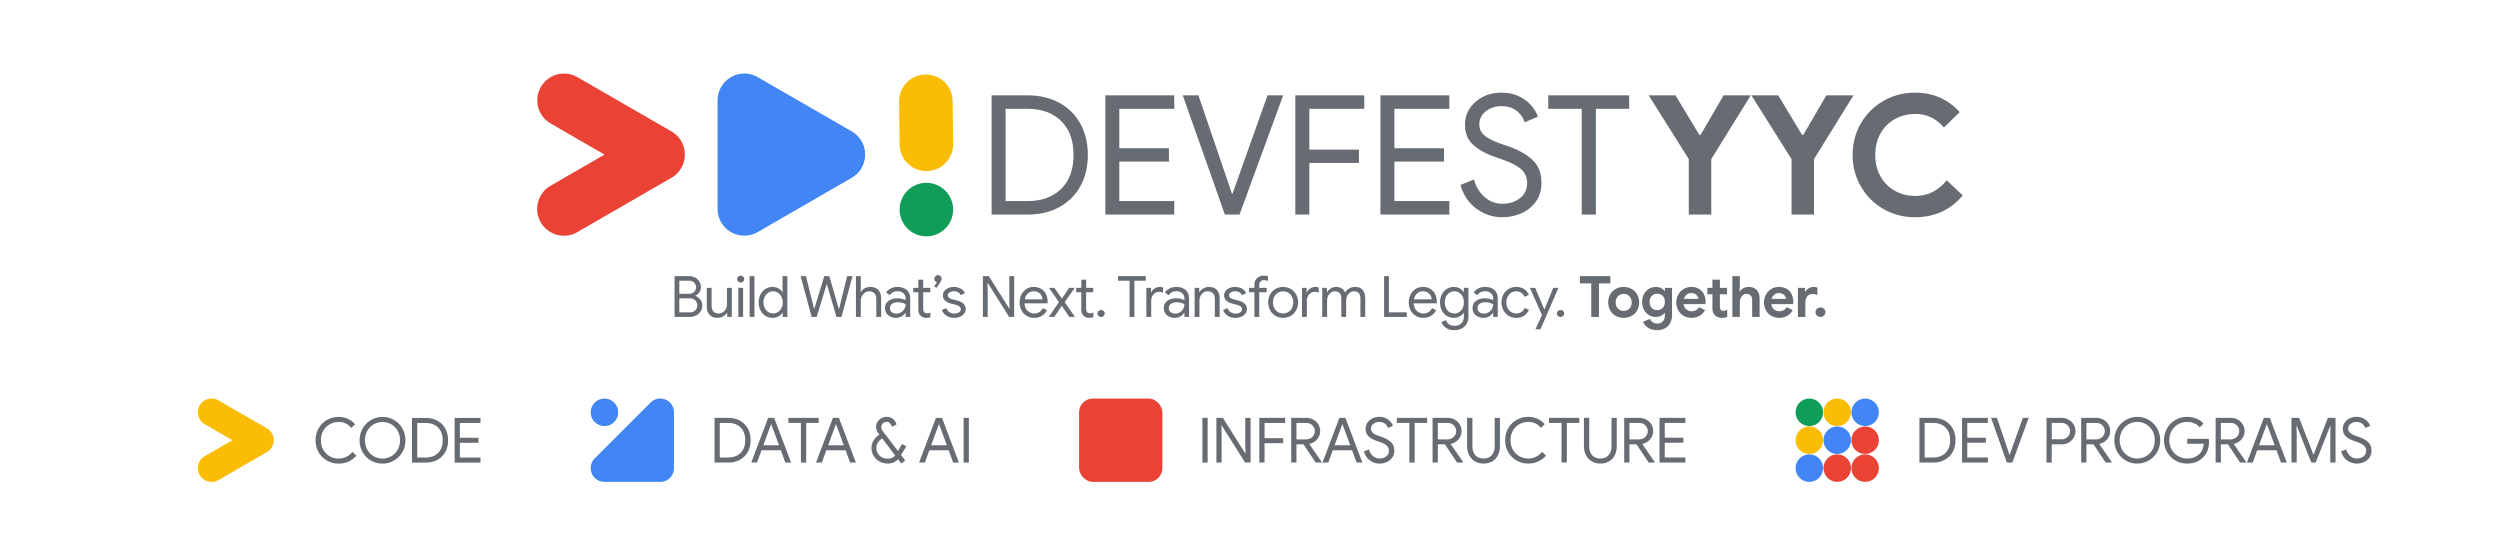 <svg id="Layer_1" data-name="Layer 1" xmlns="http://www.w3.org/2000/svg" viewBox="0 0 9000 2000"><defs><style>.cls-1{fill:#fbbc04;}.cls-2{fill:#4285f4;}.cls-3{fill:#676c72;}.cls-4{fill:#0f9d58;}.cls-5{fill:#ea4335;}.cls-6{fill:none;}</style></defs><title>020 DevFestYYC Tracks Banner Hz</title><path class="cls-1" d="M2343.75,1447.47l-3.7,3.71A48,48,0,0,1,2343.75,1447.47Z"/><path class="cls-2" d="M2426.42,1484.31v200.91a49.54,49.54,0,0,1-49.54,49.54H2176a49.54,49.54,0,0,1-36.83-82.67l204.61-204.62a49.54,49.54,0,0,1,82.67,36.84Z"/><path class="cls-1" d="M2243.38,1547.85l-3.87,3.87A47.11,47.11,0,0,1,2243.38,1547.85Z"/><circle class="cls-2" cx="2175.98" cy="1484.31" r="49.54"/><path class="cls-3" d="M2572.3,1504.32h48.53q24.72,0,43.14,10.22a70.38,70.38,0,0,1,28.31,28.43q9.88,18.19,9.89,41.79t-9.89,41.79A70.38,70.38,0,0,1,2664,1655q-18.42,10.23-43.14,10.22H2572.3ZM2620.83,1647q28.53,0,45.28-16.4t16.74-45.84q0-29.43-16.74-45.84t-45.28-16.4h-29.66V1647Z"/><path class="cls-3" d="M2765.31,1504.32h21.57L2848,1665.2H2827.1l-16.18-44.26h-69.43l-16.18,44.26h-20.89ZM2804.4,1603l-21.34-58-6.52-17.3h-.9l-6.29,17.3L2748,1603Z"/><path class="cls-3" d="M2883.27,1522.52h-45.16v-18.2h109.2v18.2h-44.94V1665.2h-19.1Z"/><path class="cls-3" d="M2998.54,1504.32h21.57l61.12,160.88h-20.9l-16.18-44.26h-69.43l-16.18,44.26h-20.89Zm39.1,98.64-21.35-58-6.52-17.3h-.89l-6.3,17.3-21.34,58Z"/><path class="cls-3" d="M3243.68,1638l15.28,20-14.38,10.79-11.46-15.28a52,52,0,0,1-37.53,15.28,59.48,59.48,0,0,1-29.32-7.42,55.67,55.67,0,0,1-21.12-20.33,54.64,54.64,0,0,1-7.75-28.65,51.17,51.17,0,0,1,7.64-26.85,61.61,61.61,0,0,1,20.67-20.79l-.23-.22a75.14,75.14,0,0,1-8.76-14,31.31,31.31,0,0,1-2.92-13.14A34.32,34.32,0,0,1,3159,1519a38.6,38.6,0,0,1,33-18.32q13.48,0,22.69,7.76a41.93,41.93,0,0,1,13,19.43l-16.41,8.77a42.33,42.33,0,0,0-7.3-12.7q-4.38-5.06-12-5a19.25,19.25,0,0,0-13.71,5q-5.39,5.05-5.39,13.37a24.66,24.66,0,0,0,5.62,15.5l54.15,70.78,14.83-25.39,15.05,9Zm-21.12,1.58-46.29-60.9a41.17,41.17,0,0,0-15.5,14.27,35,35,0,0,0-5.85,19.21,38.44,38.44,0,0,0,5.4,20.22,37.86,37.86,0,0,0,14.71,14,42.45,42.45,0,0,0,20.56,5Q3212,1651.49,3222.56,1639.59Z"/><path class="cls-3" d="M3369.5,1504.32h21.57l61.12,160.88h-20.9l-16.17-44.26h-69.43l-16.18,44.26h-20.9Zm39.1,98.64-21.35-58-6.51-17.3h-.9l-6.29,17.3-21.35,58Z"/><path class="cls-3" d="M3469,1504.32h18.87V1665.2H3469Z"/><circle class="cls-4" cx="6513.59" cy="1484.31" r="49.54"/><circle class="cls-1" cx="6614.05" cy="1484.31" r="49.54"/><circle class="cls-2" cx="6714.5" cy="1484.31" r="49.54"/><circle class="cls-2" cx="6513.59" cy="1685.22" r="49.54"/><circle class="cls-5" cx="6614.05" cy="1685.22" r="49.54"/><circle class="cls-5" cx="6714.5" cy="1685.22" r="49.54"/><circle class="cls-1" cx="6513.59" cy="1584.76" r="49.54"/><circle class="cls-2" cx="6614.05" cy="1584.76" r="49.54"/><circle class="cls-5" cx="6714.5" cy="1584.76" r="49.54"/><path class="cls-3" d="M6909.91,1504.32h48.54q24.71,0,43.14,10.23A70.35,70.35,0,0,1,7029.9,1543q9.89,18.19,9.89,41.79t-9.89,41.8a70.41,70.41,0,0,1-28.31,28.42q-18.43,10.23-43.14,10.22h-48.54ZM6958.45,1647q28.53,0,45.27-16.4t16.74-45.84q0-29.43-16.74-45.84t-45.27-16.4h-29.66V1647Z"/><path class="cls-3" d="M7063.38,1504.32h93v18.2h-74.15v53.26h67v18h-67V1647h74.15v18.2h-93Z"/><path class="cls-3" d="M7167.86,1504.32H7189l39.77,116.62,5.39,16h.9l5.62-16,41.57-116.62h21.12l-58.87,160.88h-19.77Z"/><path class="cls-3" d="M7367.38,1504.32h54.15a52.41,52.41,0,0,1,24.94,6.07,47.61,47.61,0,0,1,18.32,17,47.62,47.62,0,0,1,0,49.21,47.63,47.63,0,0,1-18.32,17,52.52,52.52,0,0,1-24.94,6.06h-35.27v65.61h-18.88Zm54.6,77.07a29.3,29.3,0,0,0,15.84-4.27,30.58,30.58,0,0,0,10.68-11,28.14,28.14,0,0,0,0-28.31,30.74,30.74,0,0,0-10.68-11,29.39,29.39,0,0,0-15.84-4.27h-35.72v58.87Z"/><path class="cls-3" d="M7492.31,1504.32h54.37a52,52,0,0,1,24.72,6.07,47.51,47.51,0,0,1,18.31,17,45.27,45.27,0,0,1,6.86,24.61,44.38,44.38,0,0,1-5.06,20.89,46.54,46.54,0,0,1-13.93,16.18,49.93,49.93,0,0,1-19.66,8.76l-.45.68,45.39,65.83v.9h-22.47l-43.82-65.61h-25.39v65.61h-18.87Zm53.25,77.52a33.19,33.19,0,0,0,15.62-3.82,30.24,30.24,0,0,0,11.68-10.67,28,28,0,0,0,4.38-15.39,28.28,28.28,0,0,0-3.82-14.16,30.63,30.63,0,0,0-10.67-11,29.39,29.39,0,0,0-15.84-4.27h-35.73v59.32Z"/><path class="cls-3" d="M7652.07,1657.56a80.92,80.92,0,0,1-29.66-30.44,88.31,88.31,0,0,1,0-84.6A82.94,82.94,0,0,1,7736.1,1512a81.55,81.55,0,0,1,29.77,30.56,88,88,0,0,1,.12,84.6,83.27,83.27,0,0,1-113.92,30.44Zm73.81-15.39a61.34,61.34,0,0,0,22.92-23.37q8.41-14.94,8.42-34t-8.42-34a61.41,61.41,0,0,0-22.92-23.37,62.56,62.56,0,0,0-86.4,23.48,71.67,71.67,0,0,0,0,67.86,62.15,62.15,0,0,0,22.92,23.48,64,64,0,0,0,63.48,0Z"/><path class="cls-3" d="M7831.82,1657.79a81.84,81.84,0,0,1-30.33-30.34,86.69,86.69,0,0,1,0-85.38,82.53,82.53,0,0,1,72.13-41.34A88.5,88.5,0,0,1,7907,1507a67,67,0,0,1,25.73,17.75L7919,1538.48a49.53,49.53,0,0,0-19.54-14.5,65,65,0,0,0-25.62-5,64.23,64.23,0,0,0-31.8,8.2,62.49,62.49,0,0,0-23.59,23.14q-8.88,15-8.87,34.49t8.87,34.49a62.19,62.19,0,0,0,23.71,23.15,64.39,64.39,0,0,0,31.68,8.2q16.17,0,27.08-5.06a60.67,60.67,0,0,0,18.76-13.37,48.94,48.94,0,0,0,9.43-15.16,66.85,66.85,0,0,0,4.5-19.66h-59.55v-17.76h77.3a66.69,66.69,0,0,1,1.12,11.69,90,90,0,0,1-4.72,28.87,63.66,63.66,0,0,1-15.05,24.61q-22.24,24-59.09,24A82.2,82.2,0,0,1,7831.82,1657.79Z"/><path class="cls-3" d="M7976.3,1504.32h54.37a52,52,0,0,1,24.72,6.07,47.51,47.51,0,0,1,18.31,17,45.26,45.26,0,0,1,6.85,24.61,44.37,44.37,0,0,1-5.05,20.89,46.64,46.64,0,0,1-13.93,16.18,49.93,49.93,0,0,1-19.66,8.76l-.45.68,45.39,65.83v.9h-22.47l-43.82-65.61h-25.39v65.61H7976.3Zm53.25,77.52a33.19,33.19,0,0,0,15.62-3.82,30.24,30.24,0,0,0,11.68-10.67,28,28,0,0,0,4.38-15.39,28.28,28.28,0,0,0-3.82-14.16,30.71,30.71,0,0,0-10.67-11,29.39,29.39,0,0,0-15.84-4.27h-35.73v59.32Z"/><path class="cls-3" d="M8149.76,1504.32h21.57l61.12,160.88h-20.9l-16.18-44.26h-69.43l-16.18,44.26h-20.89Zm39.1,98.64-21.35-58-6.51-17.3h-.9l-6.3,17.3-21.34,58Z"/><path class="cls-3" d="M8249.3,1504.32h27.64l51.23,131.9h.89l51.23-131.9h27.64V1665.2h-18.87V1563l.9-30.56h-.9l-52.58,132.79h-15.73l-52.58-132.79h-.9l.9,30.56V1665.2H8249.3Z"/><path class="cls-3" d="M8449.72,1657.34q-15.72-11.46-21.57-32.13l18.2-7.42a47,47,0,0,0,14.16,23.6,35.31,35.31,0,0,0,24.27,9.21q13.92,0,23.59-7.53t9.66-20.56a23.73,23.73,0,0,0-8.2-18.54q-8.2-7.29-26.85-13.59l-10.11-3.6q-17.09-6.06-27.86-16t-10.79-27.41a38.48,38.48,0,0,1,6.29-21.23,45,45,0,0,1,17.53-15.62,53.75,53.75,0,0,1,25.16-5.84q13.93,0,24.27,5.17a50.45,50.45,0,0,1,16.52,12.58,47.27,47.27,0,0,1,8.65,14.6l-18,7.64q-2.25-8.31-10.22-15t-21-6.74q-12.36,0-21.12,7t-8.77,17.53a18.85,18.85,0,0,0,7.42,15.39q7.41,6,22.47,11.12l10.56,3.6q20.45,7.41,31.91,18.54t11.45,30.22q0,15.49-8,26.06a47,47,0,0,1-20.11,15.5,65.44,65.44,0,0,1-24.94,5A57.47,57.47,0,0,1,8449.72,1657.34Z"/><rect class="cls-6" x="698.05" y="1435.23" width="299.99" height="299.99" rx="49.54"/><path class="cls-1" d="M978.77,1609.53a49.14,49.14,0,0,1-18.13,18.14l-.43.25-173.55,100.2a49.54,49.54,0,1,1-49.54-85.81l99.66-57.55-99.66-57.54a49.54,49.54,0,1,1,49.54-85.81l174,100.45A49.52,49.52,0,0,1,978.77,1609.53Z"/><path class="cls-3" d="M1176.94,1658a79.63,79.63,0,0,1-30-30.22q-10.9-19.21-10.9-42.81t10.9-42.8a79.56,79.56,0,0,1,30-30.22,83.49,83.49,0,0,1,42.47-11,78,78,0,0,1,32.92,6.85,76.59,76.59,0,0,1,26,19.44l-13.71,13.25q-9.21-11-20.11-16.17t-25-5.17a64.46,64.46,0,0,0-32.13,8.2A61.09,61.09,0,0,0,1164,1550.5q-8.65,15-8.65,34.49t8.65,34.49a61,61,0,0,0,23.26,23.15,64.46,64.46,0,0,0,32.13,8.2q29.21,0,49.66-24l13.93,13.48a81.23,81.23,0,0,1-27.64,21,87.34,87.34,0,0,1-78.42-3.26Z"/><path class="cls-3" d="M1334.9,1657.79a80.85,80.85,0,0,1-29.66-30.44,88.38,88.38,0,0,1,0-84.6,83,83,0,0,1,113.7-30.56,81.62,81.62,0,0,1,29.77,30.56,87.92,87.92,0,0,1,.11,84.6,83.27,83.27,0,0,1-113.92,30.44Zm73.82-15.39a61.17,61.17,0,0,0,22.91-23.37q8.43-14.94,8.43-34t-8.43-34a61.31,61.31,0,0,0-22.91-23.37,62.22,62.22,0,0,0-31.8-8.42,61.55,61.55,0,0,0-31.68,8.42,62.22,62.22,0,0,0-22.92,23.48,71.67,71.67,0,0,0,0,67.86,63.14,63.14,0,0,0,86.4,23.48Z"/><path class="cls-3" d="M1483.2,1504.55h48.53q24.72,0,43.15,10.23a70.41,70.41,0,0,1,28.31,28.42q9.88,18.19,9.88,41.79t-9.88,41.8a70.41,70.41,0,0,1-28.31,28.42q-18.44,10.23-43.15,10.22H1483.2Zm48.53,142.68q28.55,0,45.28-16.4t16.74-45.84q0-29.43-16.74-45.83t-45.28-16.41h-29.65v124.48Z"/><path class="cls-3" d="M1636.66,1504.55h93v18.2h-74.15V1576h67v18h-67v53.25h74.15v18.2h-93Z"/><path class="cls-3" d="M4328.64,1504.32h18.88V1665.2h-18.88Z"/><path class="cls-3" d="M4379,1504.32h23.37L4483,1632.4h.9l-.9-31v-97.07h19.1V1665.2h-19.77l-84.48-134.14h-.9l.9,31V1665.2H4379Z"/><path class="cls-3" d="M4533.56,1504.32h93v18.2h-74.15v55h67v18h-67v69.65h-18.87Z"/><path class="cls-3" d="M4648.38,1504.32h54.37a52,52,0,0,1,24.72,6.07,47.51,47.51,0,0,1,18.31,17,45.26,45.26,0,0,1,6.85,24.61,44.37,44.37,0,0,1-5.05,20.89,46.64,46.64,0,0,1-13.93,16.18,49.93,49.93,0,0,1-19.66,8.76l-.45.68,45.39,65.83v.9h-22.47l-43.82-65.61h-25.39v65.61h-18.87Zm53.25,77.52a33.15,33.15,0,0,0,15.61-3.82,30.2,30.2,0,0,0,11.69-10.67,28,28,0,0,0,4.38-15.39,28.38,28.38,0,0,0-3.82-14.16,30.8,30.8,0,0,0-10.67-11,29.39,29.39,0,0,0-15.84-4.27h-35.73v59.32Z"/><path class="cls-3" d="M4821.84,1504.32h21.57l61.12,160.88h-20.9l-16.18-44.26H4798l-16.18,44.26H4761Zm39.09,98.64-21.34-58-6.52-17.3h-.89l-6.3,17.3-21.34,58Z"/><path class="cls-3" d="M4931.71,1657.34q-15.72-11.46-21.57-32.13l18.2-7.42a46.92,46.92,0,0,0,14.16,23.6,35.29,35.29,0,0,0,24.26,9.21q13.93,0,23.6-7.53t9.66-20.56a23.77,23.77,0,0,0-8.2-18.54q-8.2-7.29-26.85-13.59l-10.12-3.6q-17.07-6.06-27.86-16t-10.78-27.41a38.4,38.4,0,0,1,6.29-21.23,45,45,0,0,1,17.53-15.62,53.72,53.72,0,0,1,25.16-5.84q13.94,0,24.27,5.17a50.3,50.3,0,0,1,16.51,12.58,47.07,47.07,0,0,1,8.65,14.6l-18,7.64q-2.25-8.31-10.22-15t-21-6.74q-12.36,0-21.13,7t-8.76,17.53a18.83,18.83,0,0,0,7.42,15.39q7.41,6,22.47,11.12l10.56,3.6q20.44,7.41,31.9,18.54t11.46,30.22q0,15.49-8,26.06a47,47,0,0,1-20.11,15.5,65.49,65.49,0,0,1-24.95,5A57.44,57.44,0,0,1,4931.71,1657.34Z"/><path class="cls-3" d="M5073.72,1522.52h-45.17v-18.2h109.21v18.2h-44.94V1665.2h-19.1Z"/><path class="cls-3" d="M5157.3,1504.32h54.38a52,52,0,0,1,24.71,6.07,47.51,47.51,0,0,1,18.31,17,45.27,45.27,0,0,1,6.86,24.61,44.38,44.38,0,0,1-5.06,20.89,46.54,46.54,0,0,1-13.93,16.18,49.93,49.93,0,0,1-19.66,8.76l-.45.68,45.39,65.83v.9h-22.47l-43.82-65.61h-25.39v65.61H5157.3Zm53.25,77.52a33.19,33.19,0,0,0,15.62-3.82,30.24,30.24,0,0,0,11.68-10.67,28,28,0,0,0,4.38-15.39,28.28,28.28,0,0,0-3.82-14.16,30.63,30.63,0,0,0-10.67-11,29.39,29.39,0,0,0-15.84-4.27h-35.73v59.32Z"/><path class="cls-3" d="M5309.87,1660.82a54.37,54.37,0,0,1-20.9-22.24q-7.41-14.26-7.41-32.92V1504.32h19.09v102.24q0,19.55,10.34,31.79t29.66,12.25q19.32,0,29.77-12.25t10.45-31.79V1504.32h18.87v101.34q0,18.64-7.07,33a51.6,51.6,0,0,1-20.45,22.24q-13.36,7.88-31.57,7.87Q5323.34,1668.8,5309.87,1660.82Z"/><path class="cls-3" d="M5459.51,1657.79a79.63,79.63,0,0,1-30-30.22q-10.91-19.21-10.9-42.81t10.9-42.8a79.56,79.56,0,0,1,30-30.22,83.49,83.49,0,0,1,42.47-11,78,78,0,0,1,32.92,6.85,76.59,76.59,0,0,1,26,19.44l-13.71,13.25q-9.21-11-20.11-16.17t-25.05-5.17a64.44,64.44,0,0,0-32.13,8.2,61.09,61.09,0,0,0-23.26,23.14q-8.66,15-8.65,34.49t8.65,34.49a61,61,0,0,0,23.26,23.15,64.44,64.44,0,0,0,32.13,8.2q29.2,0,49.66-24l13.93,13.48a81.33,81.33,0,0,1-27.64,21,87.34,87.34,0,0,1-78.42-3.26Z"/><path class="cls-3" d="M5621.52,1522.52h-45.17v-18.2h109.2v18.2h-44.94V1665.2h-19.09Z"/><path class="cls-3" d="M5730.49,1660.82a54.37,54.37,0,0,1-20.9-22.24q-7.41-14.26-7.41-32.92V1504.32h19.1v102.24q0,19.55,10.33,31.79t29.66,12.25q19.32,0,29.77-12.25t10.45-31.79V1504.32h18.88v101.34q0,18.64-7.08,33a51.6,51.6,0,0,1-20.45,22.24q-13.36,7.88-31.57,7.87Q5744,1668.8,5730.49,1660.82Z"/><path class="cls-3" d="M5847.1,1504.32h54.38a51.91,51.91,0,0,1,24.71,6.07,47.54,47.54,0,0,1,18.32,17,45.26,45.26,0,0,1,6.85,24.61,44.37,44.37,0,0,1-5,20.89,46.67,46.67,0,0,1-13.94,16.18,49.93,49.93,0,0,1-19.66,8.76l-.45.68,45.39,65.83v.9h-22.47l-43.81-65.61H5866v65.61H5847.1Zm53.25,77.52A33.16,33.16,0,0,0,5916,1578a30.27,30.27,0,0,0,11.69-10.67A28,28,0,0,0,5932,1552a28.38,28.38,0,0,0-3.82-14.16,30.74,30.74,0,0,0-10.68-11,29.39,29.39,0,0,0-15.84-4.27H5866v59.32Z"/><path class="cls-3" d="M5974.28,1504.32h93v18.2h-74.15v53.26h67v18h-67V1647h74.15v18.2h-93Z"/><rect class="cls-5" x="3884.66" y="1434.76" width="299.99" height="300" rx="49.54"/><path class="cls-3" d="M2428.39,994h52.77a44.11,44.11,0,0,1,20.84,5.13,40.13,40.13,0,0,1,15.5,14.17,37.08,37.08,0,0,1,5.75,20.33,32.43,32.43,0,0,1-5.44,18.68,35.45,35.45,0,0,1-14.68,12.32v.82a37.24,37.24,0,0,1,18.07,12.73,33.65,33.65,0,0,1,7,21.15,39.19,39.19,0,0,1-6.06,21.46,41.93,41.93,0,0,1-16.22,14.89A46.32,46.32,0,0,1,2484,1141h-55.64Zm52.77,63.65a24.27,24.27,0,0,0,13-3.49,24.75,24.75,0,0,0,8.72-8.93A22.39,22.39,0,0,0,2506,1034a22.73,22.73,0,0,0-3-11,24.63,24.63,0,0,0-8.42-8.93,22.86,22.86,0,0,0-12.63-3.49h-36.35v47Zm3.9,66.73a24.29,24.29,0,0,0,13.24-3.69,25.83,25.83,0,0,0,9-9.55,24.88,24.88,0,0,0,3.18-12,24.24,24.24,0,0,0-3.29-12,25.44,25.44,0,0,0-9.24-9.45,26.13,26.13,0,0,0-13.75-3.59h-38.61v50.3Z"/><path class="cls-3" d="M2554.36,1133.17q-10-11.09-10-31v-65.92h17.45v63.25q0,15,6.78,22t18.27,7a27.08,27.08,0,0,0,15.71-4.72,32.17,32.17,0,0,0,10.68-12.32,35.39,35.39,0,0,0,3.8-16v-59.14h17.45V1141h-16.63v-15.2h-.82q-4.32,7.82-13.76,13.14a40.27,40.27,0,0,1-20.12,5.34Q2564.31,1144.26,2554.36,1133.17Z"/><path class="cls-3" d="M2657.74,1013.46a12,12,0,0,1-3.69-8.83,11.71,11.71,0,0,1,3.69-8.72,12.63,12.63,0,0,1,17.66,0,11.72,11.72,0,0,1,3.7,8.72,12.19,12.19,0,0,1-3.6,8.83,11.92,11.92,0,0,1-8.93,3.7A12,12,0,0,1,2657.74,1013.46Zm.21,22.79h17.24V1141H2658Z"/><path class="cls-3" d="M2698.6,994h17.46v147H2698.6Z"/><path class="cls-3" d="M2755.79,1137.07a50.33,50.33,0,0,1-18-19.81,65.51,65.51,0,0,1,0-57.19,50.21,50.21,0,0,1,18-19.91,46.59,46.59,0,0,1,25.36-7.19,42.48,42.48,0,0,1,21.56,5.44,39.63,39.63,0,0,1,14.37,13.45h.82l-.82-14.58V994h17.46v147H2817.9v-15.4h-.82a40.37,40.37,0,0,1-14.37,13.24,42.38,42.38,0,0,1-21.56,5.44A46.59,46.59,0,0,1,2755.79,1137.07Zm44.56-13.55a35.94,35.94,0,0,0,12.73-14,47.92,47.92,0,0,0,0-41.89,36,36,0,0,0-12.73-14,32.1,32.1,0,0,0-34.19,0,35.46,35.46,0,0,0-12.83,14.06,47.4,47.4,0,0,0,0,41.69,35.46,35.46,0,0,0,12.83,14.06,32.1,32.1,0,0,0,34.19,0Z"/><path class="cls-3" d="M2882.17,994h19.3l26.7,108,2.46,10.06h.82l3.08-10.06,32.86-108h18.07l31.41,108L3020,1112h.83L3049.73,994H3069l-39.63,147h-18.07l-31.21-106.37-3.29-11.5H2976l-3.49,11.5L2940.08,1141H2922Z"/><path class="cls-3" d="M3081.35,994h17.45v43.32l-.82,14.37h.82q4.3-8,13.65-13.34a40.47,40.47,0,0,1,20.43-5.34q19.11,0,29.16,11.19t10.06,29.67V1141h-17.45V1076.5q0-14.16-7.19-20.94t-18.68-6.78a25.29,25.29,0,0,0-15.09,4.93,36.24,36.24,0,0,0-14.89,29V1141h-17.45Z"/><path class="cls-3" d="M3205,1139.74a33.74,33.74,0,0,1-14-12.42,33.22,33.22,0,0,1-4.93-18q0-16.62,12.52-26t31.63-9.34a71.35,71.35,0,0,1,17.55,2,45.3,45.3,0,0,1,12.42,4.72v-6.36q0-11.71-8.21-18.79t-20.74-7.09a35,35,0,0,0-16.22,3.8,29.63,29.63,0,0,0-11.7,10.58l-13.15-9.86a42.09,42.09,0,0,1,16.94-14.78A53.16,53.16,0,0,1,3231,1033q21.35,0,33.57,11.19t12.22,30.49V1141h-16.64v-15h-.82a37.48,37.48,0,0,1-13.55,12.93,39.19,39.19,0,0,1-20.33,5.34A45.28,45.28,0,0,1,3205,1139.74Zm38.6-15.4a34.21,34.21,0,0,0,12.12-12.11,32,32,0,0,0,4.51-16.63,43.05,43.05,0,0,0-12.11-5.34,55,55,0,0,0-15.2-2.06q-14.37,0-21.66,6a19,19,0,0,0-7.29,15.4,17.13,17.13,0,0,0,6.57,14q6.57,5.34,16.64,5.34A31.48,31.48,0,0,0,3243.56,1124.34Z"/><path class="cls-3" d="M3323.33,1142.17a26.84,26.84,0,0,1-9.13-5.64,25.7,25.7,0,0,1-6.16-9.2,35,35,0,0,1-2.06-12.76v-62.5h-18.27v-15.82H3306v-29.56h17.46v29.56h25.46v15.82h-25.46v58.34q0,8.82,3.28,13,3.9,4.62,11.3,4.62a21.25,21.25,0,0,0,11.49-3.49v17a27.17,27.17,0,0,1-6.26,2.06,44,44,0,0,1-8.11.61A32.77,32.77,0,0,1,3323.33,1142.17Z"/><path class="cls-3" d="M3363.07,1030.92l10.06-15.4a11.72,11.72,0,0,1-9.45-11.71,12.71,12.71,0,0,1,3.8-9.34,12.47,12.47,0,0,1,9.14-3.8,13,13,0,0,1,13.14,13.14,16.06,16.06,0,0,1-1.33,6.37,51.15,51.15,0,0,1-4.21,7.39l-12.94,18.68Z"/><path class="cls-3" d="M3406.8,1136.36a43.23,43.23,0,0,1-16-20.23l15.6-7a31.31,31.31,0,0,0,11.61,14.58,29.91,29.91,0,0,0,16.94,5.13q9.86,0,16.83-4t7-11.4a12.43,12.43,0,0,0-5.55-10.57q-5.55-4-17.45-6.88l-12.73-3.29q-12.53-3.08-20.54-10.47t-8-19.1a24.92,24.92,0,0,1,5.45-15.91,34.78,34.78,0,0,1,14.47-10.57,50.92,50.92,0,0,1,19.51-3.7,50,50,0,0,1,24.54,6,33.73,33.73,0,0,1,15.29,16.64l-15.19,7q-7-14-24.85-14a28.07,28.07,0,0,0-15.09,4q-6.46,4-6.47,10.16a11.4,11.4,0,0,0,4.52,9.35q4.52,3.59,13.55,5.85l15.2,3.9q15.39,3.9,23.2,11.6a25.4,25.4,0,0,1,7.8,18.79,27.19,27.19,0,0,1-5.54,16.94,35.25,35.25,0,0,1-15,11.19,54.39,54.39,0,0,1-20.94,3.9Q3418.1,1144.26,3406.8,1136.36Z"/><path class="cls-3" d="M3538.42,994h21.36l73.71,117h.82l-.82-28.34V994H3651v147h-18.07l-77.21-122.59h-.82l.82,28.34V1141h-17.25Z"/><path class="cls-3" d="M3695.91,1137.07a49.84,49.84,0,0,1-18.58-19.81,59.92,59.92,0,0,1-6.67-28.44,62.35,62.35,0,0,1,6.26-27.93,50.6,50.6,0,0,1,17.76-20.32q11.51-7.6,26.69-7.6,15.4,0,26.7,6.88a45.78,45.78,0,0,1,17.35,19q6.06,12.12,6.06,27.72a20.4,20.4,0,0,1-.62,5.34h-82.75q.61,11.91,5.75,20.12a33.41,33.41,0,0,0,13,12.32,35.37,35.37,0,0,0,16.53,4.11q20.12,0,31-18.89l14.79,7.19a52.77,52.77,0,0,1-18.38,20.12q-11.6,7.39-28,7.39A51.06,51.06,0,0,1,3695.91,1137.07Zm57.09-59.54a34.1,34.1,0,0,0-3.7-13.14,28.09,28.09,0,0,0-10.37-11.09q-7.08-4.52-17.76-4.52a29.52,29.52,0,0,0-20.84,7.91q-8.52,7.9-11.19,20.84Z"/><path class="cls-3" d="M3812.34,1087.79,3776,1036.25h19.72l27.1,38.81,26.08-38.81h20.33l-36.55,51.54L3870,1141h-20.33l-27.31-40.25L3795.71,1141h-20.33Z"/><path class="cls-3" d="M3910,1142.17a26.84,26.84,0,0,1-9.13-5.64,25.7,25.7,0,0,1-6.16-9.2,35,35,0,0,1-2.06-12.76v-62.5h-18.27v-15.82h18.27v-29.56h17.46v29.56h25.46v15.82h-25.46v58.34q0,8.82,3.28,13,3.9,4.62,11.3,4.62a21.22,21.22,0,0,0,11.49-3.49v17a27.17,27.17,0,0,1-6.26,2.06,44,44,0,0,1-8.11.61A32.77,32.77,0,0,1,3910,1142.17Z"/><path class="cls-3" d="M3954.74,1137.36a11.8,11.8,0,0,1-3.8-8.9,11.58,11.58,0,0,1,3.8-8.71,13,13,0,0,1,9.34-3.62,12.8,12.8,0,0,1,9.14,3.62,11.61,11.61,0,0,1,3.8,8.71,11.83,11.83,0,0,1-3.8,8.9,12.8,12.8,0,0,1-9.14,3.62A13,13,0,0,1,3954.74,1137.36Z"/><path class="cls-3" d="M4066.34,1010.59h-41.28V994h99.8v16.63h-41.07V1141h-17.45Z"/><path class="cls-3" d="M4126.91,1036.25h16.63v16.84h.82q3.07-8.62,11.91-14.37a33.38,33.38,0,0,1,18.48-5.75,30.39,30.39,0,0,1,12.32,2.26v18.68a32.73,32.73,0,0,0-14.78-3.28,24.37,24.37,0,0,0-14,4.32,31.09,31.09,0,0,0-10.16,11.63,33.54,33.54,0,0,0-3.8,15.74V1141h-17.45Z"/><path class="cls-3" d="M4208.63,1139.74a33.86,33.86,0,0,1-14-12.42,33.31,33.31,0,0,1-4.93-18q0-16.62,12.53-26t31.62-9.34a71.43,71.43,0,0,1,17.56,2,45.56,45.56,0,0,1,12.42,4.72v-6.36q0-11.71-8.21-18.79t-20.74-7.09a35,35,0,0,0-16.23,3.8A29.77,29.77,0,0,0,4207,1063l-13.14-9.86a42,42,0,0,1,16.94-14.78,53.15,53.15,0,0,1,23.92-5.34q21.36,0,33.57,11.19t12.22,30.49V1141h-16.63v-15h-.82a37.48,37.48,0,0,1-13.55,12.93,39.24,39.24,0,0,1-20.33,5.34A45.35,45.35,0,0,1,4208.63,1139.74Zm38.61-15.4a34.19,34.19,0,0,0,12.11-12.11,32,32,0,0,0,4.52-16.63,43.25,43.25,0,0,0-12.12-5.34,55,55,0,0,0-15.19-2.06q-14.37,0-21.66,6a19,19,0,0,0-7.29,15.4,17.1,17.1,0,0,0,6.57,14q6.57,5.34,16.63,5.34A31.54,31.54,0,0,0,4247.24,1124.34Z"/><path class="cls-3" d="M4300.62,1036.25h16.63v15.4h.83q4.31-7.8,13.75-13.24A39.78,39.78,0,0,1,4352,1033q18.89,0,28.85,11t9.95,29.88V1141h-17.45V1076.5q0-14.58-7-21.15t-19.1-6.57a25.55,25.55,0,0,0-15.09,4.72,31.77,31.77,0,0,0-10.37,12.43,36.82,36.82,0,0,0-3.69,16.11V1141h-17.46Z"/><path class="cls-3" d="M4419.1,1136.36a43.19,43.19,0,0,1-16-20.23l15.61-7a31.35,31.35,0,0,0,11.6,14.58,29.93,29.93,0,0,0,16.94,5.13q9.86,0,16.84-4t7-11.4a12.45,12.45,0,0,0-5.54-10.57q-5.55-4-17.46-6.88l-12.73-3.29q-12.52-3.08-20.53-10.47t-8-19.1a24.91,24.91,0,0,1,5.44-15.91,34.82,34.82,0,0,1,14.48-10.57,50.88,50.88,0,0,1,19.51-3.7,50,50,0,0,1,24.53,6,33.71,33.71,0,0,1,15.3,16.64l-15.19,7q-7-14-24.85-14a28.07,28.07,0,0,0-15.09,4q-6.46,4-6.47,10.16a11.37,11.37,0,0,0,4.52,9.35q4.52,3.59,13.55,5.85l15.19,3.9q15.41,3.9,23.21,11.6a25.4,25.4,0,0,1,7.8,18.79,27.25,27.25,0,0,1-5.54,16.94,35.31,35.31,0,0,1-15,11.19,54.41,54.41,0,0,1-21,3.9Q4430.4,1144.26,4419.1,1136.36Z"/><path class="cls-3" d="M4515.81,1052.07h-19.3v-15.82h19.3V1025a32.44,32.44,0,0,1,4.52-17.25,30.77,30.77,0,0,1,12.11-11.39,35.57,35.57,0,0,1,16.84-4,43.6,43.6,0,0,1,15.4,2.47v17q-3.69-1.44-7-2.36a28.85,28.85,0,0,0-7.8-.93,16.17,16.17,0,0,0-11.71,4.83q-4.92,4.83-4.92,13.45v9.44h26.89v15.82h-26.89V1141h-17.46Z"/><path class="cls-3" d="M4591.58,1136.87a51.74,51.74,0,0,1-19.2-20.12,61,61,0,0,1,0-56.27,51.8,51.8,0,0,1,19.2-20.12,55.68,55.68,0,0,1,55.44,0,51.73,51.73,0,0,1,19.2,20.12,61,61,0,0,1,0,56.27,51.67,51.67,0,0,1-19.2,20.12,55.68,55.68,0,0,1-55.44,0Zm45.69-13.25a35.65,35.65,0,0,0,13.35-13.86q5-9,5-21.14t-5-21.15a35.65,35.65,0,0,0-13.35-13.86,35.15,35.15,0,0,0-18-4.83,35.68,35.68,0,0,0-31.52,18.69q-5,9-5,21.15t5,21.14a35.9,35.9,0,0,0,49.49,13.86Z"/><path class="cls-3" d="M4687.27,1036.25h16.63v16.84h.82q3.09-8.62,11.91-14.37a33.4,33.4,0,0,1,18.48-5.75,30.39,30.39,0,0,1,12.32,2.26v18.68a32.73,32.73,0,0,0-14.78-3.28,24.37,24.37,0,0,0-14,4.32,31.09,31.09,0,0,0-10.16,11.63,33.66,33.66,0,0,0-3.8,15.74V1141h-17.45Z"/><path class="cls-3" d="M4760.16,1036.25h16.64v15.4h.82a36.25,36.25,0,0,1,13.55-13.34,37,37,0,0,1,19.1-5.34,36,36,0,0,1,20,5.54,31.09,31.09,0,0,1,12.21,14.79,42.85,42.85,0,0,1,14.68-14.79,40.23,40.23,0,0,1,21.26-5.54q18.06,0,27.2,11t9.14,29.88V1141h-17.25V1076.5q0-14.58-5.95-21.15t-17.66-6.57a23.93,23.93,0,0,0-14.17,4.52,30.59,30.59,0,0,0-10,12.11,38.06,38.06,0,0,0-3.59,16.43V1141h-17.45v-64.27q0-14.79-6-21.36t-17.45-6.57a23.54,23.54,0,0,0-14.17,4.62,31.09,31.09,0,0,0-10,12.32,38.55,38.55,0,0,0-3.59,16.53V1141h-17.46Z"/><path class="cls-3" d="M4982.75,994H5000v130.38h64.47V1141h-81.72Z"/><path class="cls-3" d="M5096.91,1137.07a49.84,49.84,0,0,1-18.58-19.81,59.92,59.92,0,0,1-6.67-28.44,62.35,62.35,0,0,1,6.26-27.93,50.6,50.6,0,0,1,17.76-20.32q11.49-7.6,26.69-7.6,15.41,0,26.7,6.88a45.78,45.78,0,0,1,17.35,19q6,12.12,6.06,27.72a20.4,20.4,0,0,1-.62,5.34h-82.75q.62,11.91,5.75,20.12a33.41,33.41,0,0,0,13,12.32,35.37,35.37,0,0,0,16.53,4.11q20.11,0,31-18.89l14.79,7.19a52.77,52.77,0,0,1-18.38,20.12q-11.61,7.39-28,7.39A51.06,51.06,0,0,1,5096.91,1137.07Zm57.08-59.54a33.91,33.91,0,0,0-3.69-13.14,28.09,28.09,0,0,0-10.37-11.09q-7.08-4.52-17.76-4.52a29.49,29.49,0,0,0-20.84,7.91q-8.53,7.9-11.19,20.84Z"/><path class="cls-3" d="M5205.22,1180q-12-8.62-16.12-20.74l15.81-6.78a31.37,31.37,0,0,0,11.6,14.69,32.79,32.79,0,0,0,19.2,5.64q16.23,0,25.16-9t8.93-25.85v-11.71H5269a38.28,38.28,0,0,1-14.48,13,44.15,44.15,0,0,1-21.25,5,45.39,45.39,0,0,1-24.74-7.06,49.82,49.82,0,0,1-17.77-19.72q-6.57-12.68-6.57-28.86a61.93,61.93,0,0,1,6.57-28.76,49.74,49.74,0,0,1,17.77-19.83,45.39,45.39,0,0,1,24.74-7.06,44.15,44.15,0,0,1,21.25,5,37.78,37.78,0,0,1,14.48,13.24h.82v-15h16.63v100.62q0,25.26-14,38.5t-36.76,13.24Q5217.23,1188.61,5205.22,1180Zm47.64-56.34a34.17,34.17,0,0,0,12.32-13.76q4.62-9,4.62-21.27,0-12.52-4.62-21.48a33.45,33.45,0,0,0-12.32-13.67,33.53,33.53,0,0,0-34.39.11,33.9,33.9,0,0,0-12.43,13.76q-4.62,9-4.62,21.28T5206,1110a32.33,32.33,0,0,0,29.67,18.46A31.76,31.76,0,0,0,5252.86,1123.65Z"/><path class="cls-3" d="M5320.11,1139.74a33.83,33.83,0,0,1-14-12.42,33.3,33.3,0,0,1-4.92-18q0-16.62,12.52-26t31.62-9.34a71.37,71.37,0,0,1,17.56,2,45.43,45.43,0,0,1,12.42,4.72v-6.36q0-11.71-8.21-18.79t-20.74-7.09a35,35,0,0,0-16.22,3.8,29.73,29.73,0,0,0-11.71,10.58l-13.14-9.86a42.09,42.09,0,0,1,16.94-14.78,53.15,53.15,0,0,1,23.92-5.34q21.36,0,33.58,11.19t12.21,30.49V1141h-16.63v-15h-.82a37.48,37.48,0,0,1-13.55,12.93,39.21,39.21,0,0,1-20.33,5.34A45.28,45.28,0,0,1,5320.11,1139.74Zm38.6-15.4a34.19,34.19,0,0,0,12.11-12.11,32,32,0,0,0,4.52-16.63,43.05,43.05,0,0,0-12.11-5.34,55.09,55.09,0,0,0-15.2-2.06q-14.37,0-21.66,6a19,19,0,0,0-7.29,15.4,17.13,17.13,0,0,0,6.57,14q6.57,5.34,16.63,5.34A31.52,31.52,0,0,0,5358.71,1124.34Z"/><path class="cls-3" d="M5431.19,1137a50.86,50.86,0,0,1-18.89-19.92,59.09,59.09,0,0,1-6.77-28.43,59.79,59.79,0,0,1,6.77-28.55,50,50,0,0,1,18.89-19.91,52.53,52.53,0,0,1,27.31-7.19q17,0,28.65,7.9a43.39,43.39,0,0,1,16.53,21.05l-15.81,6.57a30.72,30.72,0,0,0-11.61-14.68q-7.69-5-18.58-5a31.88,31.88,0,0,0-17.25,5,36.45,36.45,0,0,0-12.83,14.07,46.92,46.92,0,0,0,0,41.47,36.38,36.38,0,0,0,12.83,14.07,31.79,31.79,0,0,0,17.25,5q11.08,0,19.1-5.13a30.68,30.68,0,0,0,11.91-14.58l15.6,6.57a46.11,46.11,0,0,1-17.14,20.94q-11.82,8-28.65,8A51.94,51.94,0,0,1,5431.19,1137Z"/><path class="cls-3" d="M5551.11,1134.41l-43.33-98.16h18.89l32.86,77.83h.41l31.62-77.83h18.89l-64.68,149.08H5527.7Z"/><path class="cls-3" d="M5608.7,1137.36a11.83,11.83,0,0,1-3.8-8.9,11.61,11.61,0,0,1,3.8-8.71,13,13,0,0,1,9.35-3.62,12.78,12.78,0,0,1,9.13,3.62,11.58,11.58,0,0,1,3.8,8.71,11.8,11.8,0,0,1-3.8,8.9,12.78,12.78,0,0,1-9.13,3.62A13,13,0,0,1,5608.7,1137.36Z"/><path class="cls-3" d="M5728.51,1020.24h-41.06V994H5797.3v26.28h-41.06V1141h-27.73Z"/><path class="cls-3" d="M5816.4,1137a51.72,51.72,0,0,1-19.81-19.92,60.36,60.36,0,0,1,0-56.77,51.51,51.51,0,0,1,19.81-20,60.73,60.73,0,0,1,57.7,0,51.51,51.51,0,0,1,19.81,20,60.36,60.36,0,0,1,0,56.77A51.72,51.72,0,0,1,5874.1,1137a60.73,60.73,0,0,1-57.7,0Zm43.33-21.25A27,27,0,0,0,5870.2,1105a33.13,33.13,0,0,0,3.9-16.42,32.73,32.73,0,0,0-3.9-16.23,27.08,27.08,0,0,0-10.47-10.67,29.77,29.77,0,0,0-28.75,0,27.81,27.81,0,0,0-10.58,10.67,32,32,0,0,0-4,16.23,32.57,32.57,0,0,0,4,16.32,27.64,27.64,0,0,0,10.58,10.78,29.77,29.77,0,0,0,28.75,0Z"/><path class="cls-3" d="M5932.62,1179.68q-13.14-8.92-17.66-21.46l25.26-10.26a27,27,0,0,0,25.46,16.83q12.72,0,20.22-7.8t7.5-22.17v-8.22h-1.65a31.73,31.73,0,0,1-12.93,10.68,43.22,43.22,0,0,1-18.28,3.7,46.27,46.27,0,0,1-24.12-6.68,49.13,49.13,0,0,1-18-18.89q-6.78-12.21-6.78-28.44t6.78-28.44a49.27,49.27,0,0,1,18-18.89,46.35,46.35,0,0,1,24.12-6.67,43.07,43.07,0,0,1,18.28,3.7,31.78,31.78,0,0,1,12.93,10.67h1.65v-11.09h25.87v97.54q0,16.83-6.57,29.16a45.85,45.85,0,0,1-18.69,19q-12.12,6.68-28.33,6.67Q5945.76,1188.61,5932.62,1179.68Zm52.77-71q8-7.91,8-21.67,0-14.16-7.91-21.87a28.28,28.28,0,0,0-38.91.11q-8,7.8-8,21.76t8,21.77a26.91,26.91,0,0,0,19.51,7.8A26.49,26.49,0,0,0,5985.39,1108.64Z"/><path class="cls-3" d="M6061.36,1137.07a51.39,51.39,0,0,1-19.6-19.81,59.76,59.76,0,0,1-.11-56.26,53.68,53.68,0,0,1,19.3-20.43,51.36,51.36,0,0,1,27.52-7.6q16.21,0,27.92,7a45.53,45.53,0,0,1,17.77,19.1,59.41,59.41,0,0,1,6.05,26.9,63.86,63.86,0,0,1-.61,9H6061q2.05,12.52,10,19a29,29,0,0,0,19,6.47,30.34,30.34,0,0,0,15.91-4,29.53,29.53,0,0,0,10.57-10.78l21.77,10.68q-16,27.92-48.66,27.92A55.53,55.53,0,0,1,6061.36,1137.07Zm53-61.19a20.78,20.78,0,0,0-3.59-9.75,25.33,25.33,0,0,0-8.83-8,26.57,26.57,0,0,0-13.25-3.18,25.21,25.21,0,0,0-16.53,5.65,31.65,31.65,0,0,0-10,15.29Z"/><path class="cls-3" d="M6185,1141.86a28.33,28.33,0,0,1-10.67-6.6q-9.66-9.42-9.65-26.8v-49.21h-18.28v-23h18.28v-29.56h26.9v29.56h25.66v23h-25.66v44.55q0,8.23,3.49,11.83,2.86,3.38,9.85,3.38a17.65,17.65,0,0,0,6.47-1,49.78,49.78,0,0,0,6.67-3.49v26.28a50.25,50.25,0,0,1-18.68,3.49A41.6,41.6,0,0,1,6185,1141.86Z"/><path class="cls-3" d="M6236.51,994h26.9v37.16l-1.64,18.28h1.64a32.71,32.71,0,0,1,13.14-11.91,39.7,39.7,0,0,1,18.69-4.52q19.1,0,29.26,11.4t10.16,31.51V1141h-26.9v-61.81q0-10.07-5.44-15.61t-14.47-5.54a21.48,21.48,0,0,0-17.56,8.62q-6.89,8.63-6.88,21.15V1141h-26.9Z"/><path class="cls-3" d="M6377,1137.07a51.41,51.41,0,0,1-19.61-19.81,59.79,59.79,0,0,1-.1-56.26,53.61,53.61,0,0,1,19.3-20.43,51.3,51.3,0,0,1,27.51-7.6q16.23,0,27.93,7a45.57,45.57,0,0,1,17.76,19.1,59.28,59.28,0,0,1,6.06,26.9,63.83,63.83,0,0,1-.62,9h-78.64q2.05,12.52,10,19a29,29,0,0,0,19,6.47,30.34,30.34,0,0,0,15.91-4,29.56,29.56,0,0,0,10.58-10.78l21.76,10.68q-16,27.92-48.66,27.92A55.5,55.5,0,0,1,6377,1137.07Zm53-61.19a20.9,20.9,0,0,0-3.6-9.75,25.16,25.16,0,0,0-8.83-8,26.53,26.53,0,0,0-13.24-3.18,25.17,25.17,0,0,0-16.53,5.65,31.59,31.59,0,0,0-10,15.29Z"/><path class="cls-3" d="M6472.44,1036.25h25.26v14h1.64a31.62,31.62,0,0,1,12.11-12.32,35.88,35.88,0,0,1,31.21-2.47v26.7a87.67,87.67,0,0,0-9.34-3,34,34,0,0,0-8.11-.92q-11.91,0-18.89,8.64t-7,21.82V1141h-26.9Z"/><path class="cls-3" d="M6541.12,1135.92a16.32,16.32,0,0,1-5.23-12.19,16,16,0,0,1,5.23-12.09,18.59,18.59,0,0,1,25.26,0,16,16,0,0,1,5.23,12.09,16.32,16.32,0,0,1-5.23,12.19,18.29,18.29,0,0,1-25.26,0Z"/><path class="cls-1" d="M3431.33,520.34a96.37,96.37,0,0,1-192.73,0l-1.91-154.18,0-2.49a96.37,96.37,0,0,1,192.73,0l1.91,154.18Z"/><circle class="cls-4" cx="3334.96" cy="754.49" r="96.37"/><path class="cls-2" d="M3066.25,640,2727.83,835.41A96.4,96.4,0,0,1,2583.27,752V361.08a96.39,96.39,0,0,1,144.56-83.37l337.1,194.63,1.32.76,0,0a96.29,96.29,0,0,1,0,166.9Z"/><path class="cls-5" d="M2452.51,604.73A95.59,95.59,0,0,1,2417.24,640c-.27.17-.56.33-.83.48L2078.82,835.41a96.37,96.37,0,1,1-96.36-166.92l193.85-111.94L1982.46,444.62a96.36,96.36,0,1,1,96.36-166.91L2417.24,473.1A96.32,96.32,0,0,1,2452.51,604.73Z"/><path class="cls-3" d="M3569.77,343.21h129.49q65.92,0,115.09,27.28t75.53,75.83q26.37,48.56,26.38,111.5t-26.38,111.5q-26.39,48.55-75.53,75.83t-115.09,27.27H3569.77Zm129.49,380.66q76.11,0,120.79-43.76t44.66-122.29q0-78.53-44.66-122.29t-120.79-43.76h-79.13v332.1Z"/><path class="cls-3" d="M3979.19,343.21h248.18v48.56H4029.55V533.84h178.63v48H4029.55V723.87h197.82v48.55H3979.19Z"/><path class="cls-3" d="M4257.94,343.21h56.35l106.1,311.12,14.38,42.56h2.4l15-42.56,110.9-311.12h56.35L4462.35,772.42H4409.6Z"/><path class="cls-3" d="M4663.16,343.21h248.18v48.56H4713.52V538.63h178.63v48H4713.52V772.42h-50.36Z"/><path class="cls-3" d="M4969.48,343.21h248.17v48.56H5019.83V533.84h178.64v48H5019.83V723.87h197.82v48.55H4969.48Z"/><path class="cls-3" d="M5315.36,751.44q-42-30.57-57.55-85.72l48.56-19.78q10.19,38.37,37.76,62.94t64.74,24.58q37.17,0,62.95-20.09t25.77-54.84q0-30-21.88-49.46t-71.63-36.27l-27-9.59q-45.56-16.19-74.33-42.56T5274,447.52a102.64,102.64,0,0,1,16.78-56.65q16.77-26.07,46.76-41.66t67.14-15.59q37.15,0,64.74,13.79T5513.48,381q16.49,19.78,23.08,39l-48,20.38q-6-22.17-27.28-40.16t-56-18q-33,0-56.35,18.58t-23.38,46.76q0,25.17,19.78,41.06t59.95,29.67l28.17,9.59q54.54,19.78,85.12,49.46t30.57,80.63q0,41.36-21.27,69.53a125.43,125.43,0,0,1-53.66,41.37A175,175,0,0,1,5407.67,782Q5357.33,782,5315.36,751.44Z"/><path class="cls-3" d="M5694.21,391.77H5573.72V343.21h291.33v48.56H5745.16V772.42h-50.95Z"/><path class="cls-3" d="M6079.65,572.8,5935.18,343.21h96.51l85.73,142.07h4.79l82.73-142.07h97.71L6160.58,572.8V772.42h-80.93Z"/><path class="cls-3" d="M6449.51,572.8,6305.05,343.21h96.51l85.72,142.07h4.79l82.73-142.07h97.71L6530.44,572.8V772.42h-80.93Z"/><path class="cls-3" d="M6780.41,752.34a217.69,217.69,0,0,1-81.22-80.93q-29.69-51.25-29.68-113.59t29.68-113.6a217.76,217.76,0,0,1,81.22-80.93q51.56-29.67,113.9-29.67,97.11,0,160.65,70.14L6998,458.91q-41.36-48.56-103.1-48.56-40.17,0-73.14,18.28a132.13,132.13,0,0,0-51.85,51.86Q6751,514.06,6751,557.82t18.88,77.33A132,132,0,0,0,6821.77,687q33,18.29,73.14,18.28,67.73,0,113.3-56.35l57.54,54.55q-31.77,38.37-75.23,58.45T6894.31,782Q6832,782,6780.41,752.34Z"/></svg>